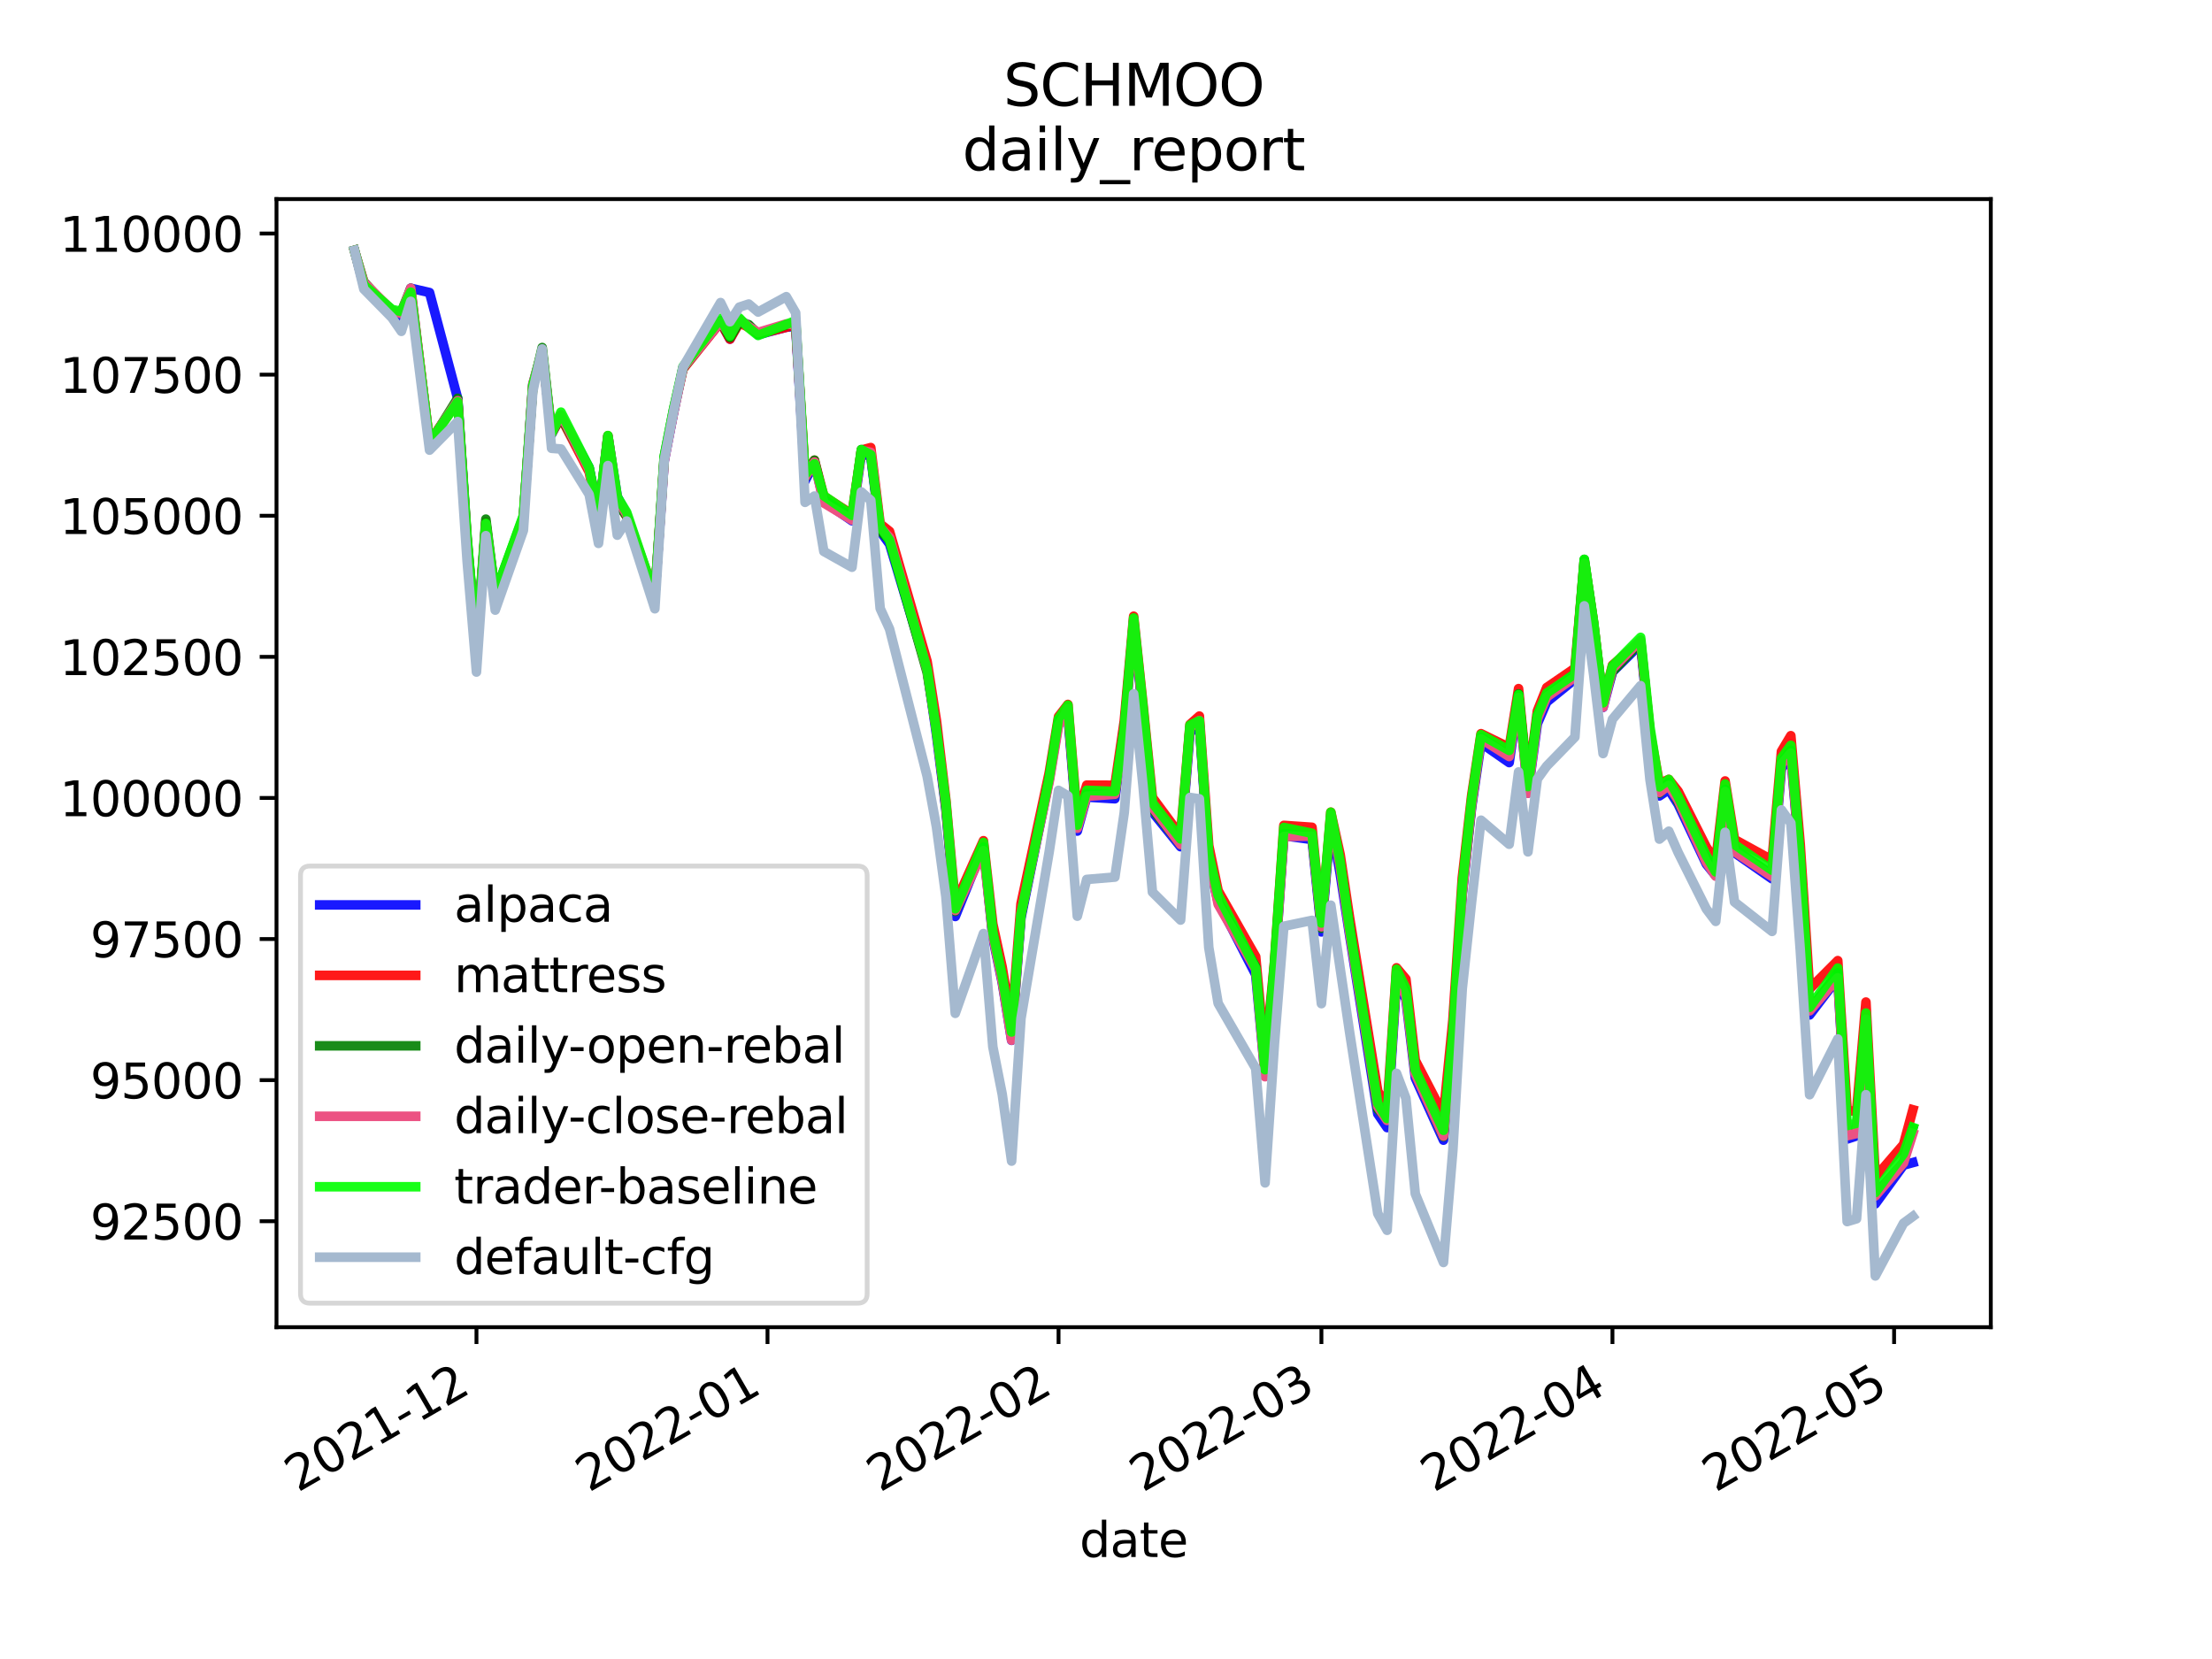 <?xml version="1.0" encoding="utf-8" standalone="no"?>
<!DOCTYPE svg PUBLIC "-//W3C//DTD SVG 1.1//EN"
  "http://www.w3.org/Graphics/SVG/1.1/DTD/svg11.dtd">
<svg height="345.6pt" version="1.1" viewBox="0 0 460.8 345.6" width="460.8pt" xmlns="http://www.w3.org/2000/svg" xmlns:xlink="http://www.w3.org/1999/xlink">
 <defs>
  <style type="text/css">*{stroke-linecap:butt;stroke-linejoin:round;}</style>
 </defs>
 <g id="figure_1">
  <g id="patch_1">
   <path d="M 0 345.6 
L 460.8 345.6 
L 460.8 0 
L 0 0 
z
" style="fill:#ffffff;"/>
  </g>
  <g id="axes_1">
   <g id="patch_2">
    <path d="M 57.6 276.48 
L 414.72 276.48 
L 414.72 41.472 
L 57.6 41.472 
z
" style="fill:#ffffff;"/>
   </g>
   <g id="matplotlib.axis_1">
    <g id="xtick_1">
     <g id="line2d_1">
      <defs>
       <path d="M 0 0 
L 0 3.5 
" id="m9d757eac97" style="stroke:#000000;stroke-width:0.8;"/>
      </defs>
      <g>
       <use style="stroke:#000000;stroke-width:0.8;" x="99.257" xlink:href="#m9d757eac97" y="276.48"/>
      </g>
     </g>
     <g id="text_1">
      <!-- 2021-12 -->
      <g transform="translate(62.033 310.952)rotate(-30)scale(0.1 -0.1)">
       <defs>
        <path d="M 1228 531 
L 3431 531 
L 3431 0 
L 469 0 
L 469 531 
Q 828 903 1448 1529 
Q 2069 2156 2228 2338 
Q 2531 2678 2651 2914 
Q 2772 3150 2772 3378 
Q 2772 3750 2511 3984 
Q 2250 4219 1831 4219 
Q 1534 4219 1204 4116 
Q 875 4013 500 3803 
L 500 4441 
Q 881 4594 1212 4672 
Q 1544 4750 1819 4750 
Q 2544 4750 2975 4387 
Q 3406 4025 3406 3419 
Q 3406 3131 3298 2873 
Q 3191 2616 2906 2266 
Q 2828 2175 2409 1742 
Q 1991 1309 1228 531 
z
" id="DejaVuSans-32" transform="scale(0.016)"/>
        <path d="M 2034 4250 
Q 1547 4250 1301 3770 
Q 1056 3291 1056 2328 
Q 1056 1369 1301 889 
Q 1547 409 2034 409 
Q 2525 409 2770 889 
Q 3016 1369 3016 2328 
Q 3016 3291 2770 3770 
Q 2525 4250 2034 4250 
z
M 2034 4750 
Q 2819 4750 3233 4129 
Q 3647 3509 3647 2328 
Q 3647 1150 3233 529 
Q 2819 -91 2034 -91 
Q 1250 -91 836 529 
Q 422 1150 422 2328 
Q 422 3509 836 4129 
Q 1250 4750 2034 4750 
z
" id="DejaVuSans-30" transform="scale(0.016)"/>
        <path d="M 794 531 
L 1825 531 
L 1825 4091 
L 703 3866 
L 703 4441 
L 1819 4666 
L 2450 4666 
L 2450 531 
L 3481 531 
L 3481 0 
L 794 0 
L 794 531 
z
" id="DejaVuSans-31" transform="scale(0.016)"/>
        <path d="M 313 2009 
L 1997 2009 
L 1997 1497 
L 313 1497 
L 313 2009 
z
" id="DejaVuSans-2d" transform="scale(0.016)"/>
       </defs>
       <use xlink:href="#DejaVuSans-32"/>
       <use x="63.623" xlink:href="#DejaVuSans-30"/>
       <use x="127.246" xlink:href="#DejaVuSans-32"/>
       <use x="190.869" xlink:href="#DejaVuSans-31"/>
       <use x="254.492" xlink:href="#DejaVuSans-2d"/>
       <use x="290.576" xlink:href="#DejaVuSans-31"/>
       <use x="354.199" xlink:href="#DejaVuSans-32"/>
      </g>
     </g>
    </g>
    <g id="xtick_2">
     <g id="line2d_2">
      <g>
       <use style="stroke:#000000;stroke-width:0.8;" x="159.886" xlink:href="#m9d757eac97" y="276.48"/>
      </g>
     </g>
     <g id="text_2">
      <!-- 2022-01 -->
      <g transform="translate(122.661 310.952)rotate(-30)scale(0.1 -0.1)">
       <use xlink:href="#DejaVuSans-32"/>
       <use x="63.623" xlink:href="#DejaVuSans-30"/>
       <use x="127.246" xlink:href="#DejaVuSans-32"/>
       <use x="190.869" xlink:href="#DejaVuSans-32"/>
       <use x="254.492" xlink:href="#DejaVuSans-2d"/>
       <use x="290.576" xlink:href="#DejaVuSans-30"/>
       <use x="354.199" xlink:href="#DejaVuSans-31"/>
      </g>
     </g>
    </g>
    <g id="xtick_3">
     <g id="line2d_3">
      <g>
       <use style="stroke:#000000;stroke-width:0.8;" x="220.514" xlink:href="#m9d757eac97" y="276.48"/>
      </g>
     </g>
     <g id="text_3">
      <!-- 2022-02 -->
      <g transform="translate(183.289 310.952)rotate(-30)scale(0.1 -0.1)">
       <use xlink:href="#DejaVuSans-32"/>
       <use x="63.623" xlink:href="#DejaVuSans-30"/>
       <use x="127.246" xlink:href="#DejaVuSans-32"/>
       <use x="190.869" xlink:href="#DejaVuSans-32"/>
       <use x="254.492" xlink:href="#DejaVuSans-2d"/>
       <use x="290.576" xlink:href="#DejaVuSans-30"/>
       <use x="354.199" xlink:href="#DejaVuSans-32"/>
      </g>
     </g>
    </g>
    <g id="xtick_4">
     <g id="line2d_4">
      <g>
       <use style="stroke:#000000;stroke-width:0.8;" x="275.275" xlink:href="#m9d757eac97" y="276.48"/>
      </g>
     </g>
     <g id="text_4">
      <!-- 2022-03 -->
      <g transform="translate(238.05 310.952)rotate(-30)scale(0.1 -0.1)">
       <defs>
        <path d="M 2597 2516 
Q 3050 2419 3304 2112 
Q 3559 1806 3559 1356 
Q 3559 666 3084 287 
Q 2609 -91 1734 -91 
Q 1441 -91 1130 -33 
Q 819 25 488 141 
L 488 750 
Q 750 597 1062 519 
Q 1375 441 1716 441 
Q 2309 441 2620 675 
Q 2931 909 2931 1356 
Q 2931 1769 2642 2001 
Q 2353 2234 1838 2234 
L 1294 2234 
L 1294 2753 
L 1863 2753 
Q 2328 2753 2575 2939 
Q 2822 3125 2822 3475 
Q 2822 3834 2567 4026 
Q 2313 4219 1838 4219 
Q 1578 4219 1281 4162 
Q 984 4106 628 3988 
L 628 4550 
Q 988 4650 1302 4700 
Q 1616 4750 1894 4750 
Q 2613 4750 3031 4423 
Q 3450 4097 3450 3541 
Q 3450 3153 3228 2886 
Q 3006 2619 2597 2516 
z
" id="DejaVuSans-33" transform="scale(0.016)"/>
       </defs>
       <use xlink:href="#DejaVuSans-32"/>
       <use x="63.623" xlink:href="#DejaVuSans-30"/>
       <use x="127.246" xlink:href="#DejaVuSans-32"/>
       <use x="190.869" xlink:href="#DejaVuSans-32"/>
       <use x="254.492" xlink:href="#DejaVuSans-2d"/>
       <use x="290.576" xlink:href="#DejaVuSans-30"/>
       <use x="354.199" xlink:href="#DejaVuSans-33"/>
      </g>
     </g>
    </g>
    <g id="xtick_5">
     <g id="line2d_5">
      <g>
       <use style="stroke:#000000;stroke-width:0.8;" x="335.903" xlink:href="#m9d757eac97" y="276.48"/>
      </g>
     </g>
     <g id="text_5">
      <!-- 2022-04 -->
      <g transform="translate(298.678 310.952)rotate(-30)scale(0.1 -0.1)">
       <defs>
        <path d="M 2419 4116 
L 825 1625 
L 2419 1625 
L 2419 4116 
z
M 2253 4666 
L 3047 4666 
L 3047 1625 
L 3713 1625 
L 3713 1100 
L 3047 1100 
L 3047 0 
L 2419 0 
L 2419 1100 
L 313 1100 
L 313 1709 
L 2253 4666 
z
" id="DejaVuSans-34" transform="scale(0.016)"/>
       </defs>
       <use xlink:href="#DejaVuSans-32"/>
       <use x="63.623" xlink:href="#DejaVuSans-30"/>
       <use x="127.246" xlink:href="#DejaVuSans-32"/>
       <use x="190.869" xlink:href="#DejaVuSans-32"/>
       <use x="254.492" xlink:href="#DejaVuSans-2d"/>
       <use x="290.576" xlink:href="#DejaVuSans-30"/>
       <use x="354.199" xlink:href="#DejaVuSans-34"/>
      </g>
     </g>
    </g>
    <g id="xtick_6">
     <g id="line2d_6">
      <g>
       <use style="stroke:#000000;stroke-width:0.8;" x="394.576" xlink:href="#m9d757eac97" y="276.48"/>
      </g>
     </g>
     <g id="text_6">
      <!-- 2022-05 -->
      <g transform="translate(357.351 310.952)rotate(-30)scale(0.1 -0.1)">
       <defs>
        <path d="M 691 4666 
L 3169 4666 
L 3169 4134 
L 1269 4134 
L 1269 2991 
Q 1406 3038 1543 3061 
Q 1681 3084 1819 3084 
Q 2600 3084 3056 2656 
Q 3513 2228 3513 1497 
Q 3513 744 3044 326 
Q 2575 -91 1722 -91 
Q 1428 -91 1123 -41 
Q 819 9 494 109 
L 494 744 
Q 775 591 1075 516 
Q 1375 441 1709 441 
Q 2250 441 2565 725 
Q 2881 1009 2881 1497 
Q 2881 1984 2565 2268 
Q 2250 2553 1709 2553 
Q 1456 2553 1204 2497 
Q 953 2441 691 2322 
L 691 4666 
z
" id="DejaVuSans-35" transform="scale(0.016)"/>
       </defs>
       <use xlink:href="#DejaVuSans-32"/>
       <use x="63.623" xlink:href="#DejaVuSans-30"/>
       <use x="127.246" xlink:href="#DejaVuSans-32"/>
       <use x="190.869" xlink:href="#DejaVuSans-32"/>
       <use x="254.492" xlink:href="#DejaVuSans-2d"/>
       <use x="290.576" xlink:href="#DejaVuSans-30"/>
       <use x="354.199" xlink:href="#DejaVuSans-35"/>
      </g>
     </g>
    </g>
    <g id="text_7">
     <!-- date -->
     <g transform="translate(224.885 324.351)scale(0.1 -0.1)">
      <defs>
       <path d="M 2906 2969 
L 2906 4863 
L 3481 4863 
L 3481 0 
L 2906 0 
L 2906 525 
Q 2725 213 2448 61 
Q 2172 -91 1784 -91 
Q 1150 -91 751 415 
Q 353 922 353 1747 
Q 353 2572 751 3078 
Q 1150 3584 1784 3584 
Q 2172 3584 2448 3432 
Q 2725 3281 2906 2969 
z
M 947 1747 
Q 947 1113 1208 752 
Q 1469 391 1925 391 
Q 2381 391 2643 752 
Q 2906 1113 2906 1747 
Q 2906 2381 2643 2742 
Q 2381 3103 1925 3103 
Q 1469 3103 1208 2742 
Q 947 2381 947 1747 
z
" id="DejaVuSans-64" transform="scale(0.016)"/>
       <path d="M 2194 1759 
Q 1497 1759 1228 1600 
Q 959 1441 959 1056 
Q 959 750 1161 570 
Q 1363 391 1709 391 
Q 2188 391 2477 730 
Q 2766 1069 2766 1631 
L 2766 1759 
L 2194 1759 
z
M 3341 1997 
L 3341 0 
L 2766 0 
L 2766 531 
Q 2569 213 2275 61 
Q 1981 -91 1556 -91 
Q 1019 -91 701 211 
Q 384 513 384 1019 
Q 384 1609 779 1909 
Q 1175 2209 1959 2209 
L 2766 2209 
L 2766 2266 
Q 2766 2663 2505 2880 
Q 2244 3097 1772 3097 
Q 1472 3097 1187 3025 
Q 903 2953 641 2809 
L 641 3341 
Q 956 3463 1253 3523 
Q 1550 3584 1831 3584 
Q 2591 3584 2966 3190 
Q 3341 2797 3341 1997 
z
" id="DejaVuSans-61" transform="scale(0.016)"/>
       <path d="M 1172 4494 
L 1172 3500 
L 2356 3500 
L 2356 3053 
L 1172 3053 
L 1172 1153 
Q 1172 725 1289 603 
Q 1406 481 1766 481 
L 2356 481 
L 2356 0 
L 1766 0 
Q 1100 0 847 248 
Q 594 497 594 1153 
L 594 3053 
L 172 3053 
L 172 3500 
L 594 3500 
L 594 4494 
L 1172 4494 
z
" id="DejaVuSans-74" transform="scale(0.016)"/>
       <path d="M 3597 1894 
L 3597 1613 
L 953 1613 
Q 991 1019 1311 708 
Q 1631 397 2203 397 
Q 2534 397 2845 478 
Q 3156 559 3463 722 
L 3463 178 
Q 3153 47 2828 -22 
Q 2503 -91 2169 -91 
Q 1331 -91 842 396 
Q 353 884 353 1716 
Q 353 2575 817 3079 
Q 1281 3584 2069 3584 
Q 2775 3584 3186 3129 
Q 3597 2675 3597 1894 
z
M 3022 2063 
Q 3016 2534 2758 2815 
Q 2500 3097 2075 3097 
Q 1594 3097 1305 2825 
Q 1016 2553 972 2059 
L 3022 2063 
z
" id="DejaVuSans-65" transform="scale(0.016)"/>
      </defs>
      <use xlink:href="#DejaVuSans-64"/>
      <use x="63.477" xlink:href="#DejaVuSans-61"/>
      <use x="124.756" xlink:href="#DejaVuSans-74"/>
      <use x="163.965" xlink:href="#DejaVuSans-65"/>
     </g>
    </g>
   </g>
   <g id="matplotlib.axis_2">
    <g id="ytick_1">
     <g id="line2d_7">
      <defs>
       <path d="M 0 0 
L -3.5 0 
" id="m259453e782" style="stroke:#000000;stroke-width:0.8;"/>
      </defs>
      <g>
       <use style="stroke:#000000;stroke-width:0.8;" x="57.6" xlink:href="#m259453e782" y="254.409"/>
      </g>
     </g>
     <g id="text_8">
      <!-- 92500 -->
      <g transform="translate(18.788 258.208)scale(0.1 -0.1)">
       <defs>
        <path d="M 703 97 
L 703 672 
Q 941 559 1184 500 
Q 1428 441 1663 441 
Q 2288 441 2617 861 
Q 2947 1281 2994 2138 
Q 2813 1869 2534 1725 
Q 2256 1581 1919 1581 
Q 1219 1581 811 2004 
Q 403 2428 403 3163 
Q 403 3881 828 4315 
Q 1253 4750 1959 4750 
Q 2769 4750 3195 4129 
Q 3622 3509 3622 2328 
Q 3622 1225 3098 567 
Q 2575 -91 1691 -91 
Q 1453 -91 1209 -44 
Q 966 3 703 97 
z
M 1959 2075 
Q 2384 2075 2632 2365 
Q 2881 2656 2881 3163 
Q 2881 3666 2632 3958 
Q 2384 4250 1959 4250 
Q 1534 4250 1286 3958 
Q 1038 3666 1038 3163 
Q 1038 2656 1286 2365 
Q 1534 2075 1959 2075 
z
" id="DejaVuSans-39" transform="scale(0.016)"/>
       </defs>
       <use xlink:href="#DejaVuSans-39"/>
       <use x="63.623" xlink:href="#DejaVuSans-32"/>
       <use x="127.246" xlink:href="#DejaVuSans-35"/>
       <use x="190.869" xlink:href="#DejaVuSans-30"/>
       <use x="254.492" xlink:href="#DejaVuSans-30"/>
      </g>
     </g>
    </g>
    <g id="ytick_2">
     <g id="line2d_8">
      <g>
       <use style="stroke:#000000;stroke-width:0.8;" x="57.6" xlink:href="#m259453e782" y="225.014"/>
      </g>
     </g>
     <g id="text_9">
      <!-- 95000 -->
      <g transform="translate(18.788 228.814)scale(0.1 -0.1)">
       <use xlink:href="#DejaVuSans-39"/>
       <use x="63.623" xlink:href="#DejaVuSans-35"/>
       <use x="127.246" xlink:href="#DejaVuSans-30"/>
       <use x="190.869" xlink:href="#DejaVuSans-30"/>
       <use x="254.492" xlink:href="#DejaVuSans-30"/>
      </g>
     </g>
    </g>
    <g id="ytick_3">
     <g id="line2d_9">
      <g>
       <use style="stroke:#000000;stroke-width:0.8;" x="57.6" xlink:href="#m259453e782" y="195.62"/>
      </g>
     </g>
     <g id="text_10">
      <!-- 97500 -->
      <g transform="translate(18.788 199.419)scale(0.1 -0.1)">
       <defs>
        <path d="M 525 4666 
L 3525 4666 
L 3525 4397 
L 1831 0 
L 1172 0 
L 2766 4134 
L 525 4134 
L 525 4666 
z
" id="DejaVuSans-37" transform="scale(0.016)"/>
       </defs>
       <use xlink:href="#DejaVuSans-39"/>
       <use x="63.623" xlink:href="#DejaVuSans-37"/>
       <use x="127.246" xlink:href="#DejaVuSans-35"/>
       <use x="190.869" xlink:href="#DejaVuSans-30"/>
       <use x="254.492" xlink:href="#DejaVuSans-30"/>
      </g>
     </g>
    </g>
    <g id="ytick_4">
     <g id="line2d_10">
      <g>
       <use style="stroke:#000000;stroke-width:0.8;" x="57.6" xlink:href="#m259453e782" y="166.226"/>
      </g>
     </g>
     <g id="text_11">
      <!-- 100000 -->
      <g transform="translate(12.425 170.025)scale(0.1 -0.1)">
       <use xlink:href="#DejaVuSans-31"/>
       <use x="63.623" xlink:href="#DejaVuSans-30"/>
       <use x="127.246" xlink:href="#DejaVuSans-30"/>
       <use x="190.869" xlink:href="#DejaVuSans-30"/>
       <use x="254.492" xlink:href="#DejaVuSans-30"/>
       <use x="318.115" xlink:href="#DejaVuSans-30"/>
      </g>
     </g>
    </g>
    <g id="ytick_5">
     <g id="line2d_11">
      <g>
       <use style="stroke:#000000;stroke-width:0.8;" x="57.6" xlink:href="#m259453e782" y="136.832"/>
      </g>
     </g>
     <g id="text_12">
      <!-- 102500 -->
      <g transform="translate(12.425 140.631)scale(0.1 -0.1)">
       <use xlink:href="#DejaVuSans-31"/>
       <use x="63.623" xlink:href="#DejaVuSans-30"/>
       <use x="127.246" xlink:href="#DejaVuSans-32"/>
       <use x="190.869" xlink:href="#DejaVuSans-35"/>
       <use x="254.492" xlink:href="#DejaVuSans-30"/>
       <use x="318.115" xlink:href="#DejaVuSans-30"/>
      </g>
     </g>
    </g>
    <g id="ytick_6">
     <g id="line2d_12">
      <g>
       <use style="stroke:#000000;stroke-width:0.8;" x="57.6" xlink:href="#m259453e782" y="107.437"/>
      </g>
     </g>
     <g id="text_13">
      <!-- 105000 -->
      <g transform="translate(12.425 111.237)scale(0.1 -0.1)">
       <use xlink:href="#DejaVuSans-31"/>
       <use x="63.623" xlink:href="#DejaVuSans-30"/>
       <use x="127.246" xlink:href="#DejaVuSans-35"/>
       <use x="190.869" xlink:href="#DejaVuSans-30"/>
       <use x="254.492" xlink:href="#DejaVuSans-30"/>
       <use x="318.115" xlink:href="#DejaVuSans-30"/>
      </g>
     </g>
    </g>
    <g id="ytick_7">
     <g id="line2d_13">
      <g>
       <use style="stroke:#000000;stroke-width:0.8;" x="57.6" xlink:href="#m259453e782" y="78.043"/>
      </g>
     </g>
     <g id="text_14">
      <!-- 107500 -->
      <g transform="translate(12.425 81.842)scale(0.1 -0.1)">
       <use xlink:href="#DejaVuSans-31"/>
       <use x="63.623" xlink:href="#DejaVuSans-30"/>
       <use x="127.246" xlink:href="#DejaVuSans-37"/>
       <use x="190.869" xlink:href="#DejaVuSans-35"/>
       <use x="254.492" xlink:href="#DejaVuSans-30"/>
       <use x="318.115" xlink:href="#DejaVuSans-30"/>
      </g>
     </g>
    </g>
    <g id="ytick_8">
     <g id="line2d_14">
      <g>
       <use style="stroke:#000000;stroke-width:0.8;" x="57.6" xlink:href="#m259453e782" y="48.649"/>
      </g>
     </g>
     <g id="text_15">
      <!-- 110000 -->
      <g transform="translate(12.425 52.448)scale(0.1 -0.1)">
       <use xlink:href="#DejaVuSans-31"/>
       <use x="63.623" xlink:href="#DejaVuSans-31"/>
       <use x="127.246" xlink:href="#DejaVuSans-30"/>
       <use x="190.869" xlink:href="#DejaVuSans-30"/>
       <use x="254.492" xlink:href="#DejaVuSans-30"/>
       <use x="318.115" xlink:href="#DejaVuSans-30"/>
      </g>
     </g>
    </g>
   </g>
   <g id="line2d_15">
    <path clip-path="url(#p98ebc661bc)" d="M 73.833 52.154 
L 75.788 59.539 
L 81.656 64.63 
L 83.611 66.009 
L 85.567 60.045 
L 89.479 60.944 
L 95.346 83.008 
L 97.302 112.852 
L 99.257 134.724 
L 101.213 109.273 
L 103.169 123.923 
L 109.036 107.888 
L 110.992 80.103 
L 112.948 73.102 
L 114.903 90.462 
L 116.859 86.635 
L 122.726 97.411 
L 124.682 107.46 
L 126.638 90.864 
L 128.594 103.458 
L 130.549 107.184 
L 136.417 124.28 
L 138.372 96.024 
L 140.328 85.934 
L 142.284 76.564 
L 150.107 67.029 
L 152.063 70.627 
L 154.018 66.7 
L 155.974 67.809 
L 157.93 69.731 
L 163.797 68.154 
L 165.753 67.994 
L 167.709 100.181 
L 169.664 96.368 
L 171.62 104.442 
L 177.487 108.483 
L 179.443 94.446 
L 181.399 95.093 
L 183.355 110.678 
L 185.31 113.329 
L 193.133 139.458 
L 195.089 153.101 
L 197.045 168.573 
L 199.001 190.915 
L 204.868 176.379 
L 206.824 195.339 
L 208.779 204.674 
L 210.735 216.719 
L 212.691 191.189 
L 218.558 162.465 
L 220.514 150.566 
L 222.47 149 
L 224.425 173.126 
L 226.381 166.046 
L 232.248 166.395 
L 234.204 152.104 
L 236.16 130.285 
L 238.116 148.827 
L 240.072 169.136 
L 245.939 176.384 
L 247.895 152.635 
L 249.85 150.812 
L 251.806 179.707 
L 253.762 187.831 
L 261.585 203.029 
L 263.541 224.143 
L 265.496 202.36 
L 267.452 174.086 
L 273.319 174.889 
L 275.275 194.131 
L 277.231 171.101 
L 279.187 182.034 
L 281.142 194.778 
L 287.01 232.031 
L 288.965 234.894 
L 290.921 204.174 
L 292.877 208.161 
L 294.833 224.56 
L 300.7 237.514 
L 302.656 217.701 
L 304.611 186.38 
L 306.567 168.137 
L 308.523 154.779 
L 314.39 158.857 
L 316.346 145.327 
L 318.302 165.22 
L 320.257 150.766 
L 322.213 146.234 
L 328.08 141.477 
L 330.036 117.874 
L 331.992 131.543 
L 333.948 147.363 
L 335.903 139.976 
L 341.771 134.147 
L 343.726 153.773 
L 345.682 165.806 
L 347.638 164.489 
L 349.594 167.548 
L 355.461 180.004 
L 357.417 182.43 
L 359.372 165.838 
L 361.328 177.629 
L 369.151 183.07 
L 371.107 160.064 
L 373.063 157.547 
L 375.018 180.284 
L 376.974 211.431 
L 382.841 203.748 
L 384.797 237.275 
L 386.753 236.637 
L 388.709 213.589 
L 390.664 250.788 
L 396.532 242.724 
L 398.487 242.184 
" style="fill:none;stroke:#0000ff;stroke-linecap:square;stroke-opacity:0.9;stroke-width:2;"/>
   </g>
   <g id="line2d_16">
    <path clip-path="url(#p98ebc661bc)" d="M 73.833 52.154 
L 75.788 59.453 
L 81.656 64.774 
L 83.611 65.237 
L 85.567 60.588 
L 89.479 92.01 
L 95.346 83.608 
L 97.302 112.619 
L 99.257 135.601 
L 101.213 108.806 
L 103.169 124.118 
L 109.036 107.995 
L 110.992 80.427 
L 112.948 73.26 
L 114.903 90.303 
L 116.859 86.955 
L 122.726 98.304 
L 124.682 107.674 
L 126.638 90.791 
L 128.594 104.287 
L 130.549 107.615 
L 136.417 123.947 
L 138.372 95.625 
L 140.328 85.795 
L 142.284 76.874 
L 150.107 67.108 
L 152.063 70.65 
L 154.018 67.261 
L 155.974 68.178 
L 157.93 69.582 
L 163.797 68.188 
L 165.753 67.552 
L 167.709 98.892 
L 169.664 95.881 
L 171.62 103.384 
L 177.487 107.141 
L 179.443 93.768 
L 181.399 93.236 
L 183.355 109.141 
L 185.31 110.699 
L 193.133 137.769 
L 195.089 150.229 
L 197.045 166.659 
L 199.001 188.215 
L 204.868 175.136 
L 206.824 192.495 
L 208.779 201.497 
L 210.735 213.445 
L 212.691 188.283 
L 218.558 161.02 
L 220.514 149.284 
L 222.47 146.75 
L 224.425 170.361 
L 226.381 163.555 
L 232.248 163.584 
L 234.204 150.192 
L 236.16 128.369 
L 238.116 146.818 
L 240.072 166.134 
L 245.939 174.037 
L 247.895 150.91 
L 249.85 149.169 
L 251.806 176.149 
L 253.762 185.564 
L 261.585 199.29 
L 263.541 220.626 
L 265.496 200.384 
L 267.452 171.943 
L 273.319 172.341 
L 275.275 192.75 
L 277.231 169.188 
L 279.187 178.05 
L 281.142 191.144 
L 287.01 227.309 
L 288.965 230.896 
L 290.921 201.617 
L 292.877 203.956 
L 294.833 220.895 
L 300.7 232.224 
L 302.656 212.599 
L 304.611 182.956 
L 306.567 165.739 
L 308.523 152.841 
L 314.39 155.714 
L 316.346 143.451 
L 318.302 163.74 
L 320.257 148.113 
L 322.213 143.224 
L 328.08 139.208 
L 330.036 116.776 
L 331.992 129.79 
L 333.948 146.51 
L 335.903 138.572 
L 341.771 133.597 
L 343.726 152.396 
L 345.682 163.24 
L 347.638 162.366 
L 349.594 164.845 
L 355.461 176.467 
L 357.417 179.383 
L 359.372 162.688 
L 361.328 174.874 
L 369.151 179.172 
L 371.107 156.529 
L 373.063 153.256 
L 375.018 175.839 
L 376.974 205.999 
L 382.841 200.115 
L 384.797 231.336 
L 386.753 231.536 
L 388.709 208.749 
L 390.664 245.241 
L 396.532 238.429 
L 398.487 231.187 
" style="fill:none;stroke:#ff0000;stroke-linecap:square;stroke-opacity:0.9;stroke-width:2;"/>
   </g>
   <g id="line2d_17">
    <path clip-path="url(#p98ebc661bc)" d="M 73.833 52.154 
L 75.788 58.668 
L 81.656 65.231 
L 83.611 64.941 
L 85.567 60.064 
L 89.479 92.429 
L 95.346 82.964 
L 97.302 111.979 
L 99.257 134.588 
L 101.213 108.143 
L 103.169 123.702 
L 109.036 107.598 
L 110.992 80.801 
L 112.948 72.402 
L 114.903 90.018 
L 116.859 86.864 
L 122.726 97.511 
L 124.682 107.428 
L 126.638 91.17 
L 128.594 104.803 
L 130.549 107.574 
L 136.417 124.397 
L 138.372 95.099 
L 140.328 85.175 
L 142.284 76.731 
L 150.107 66.816 
L 152.063 70.313 
L 154.018 67.118 
L 155.974 67.64 
L 157.93 69.603 
L 163.797 67.658 
L 165.753 67.232 
L 167.709 99.535 
L 169.664 95.864 
L 171.62 103.986 
L 177.487 107.842 
L 179.443 93.645 
L 181.399 94.601 
L 183.355 110.564 
L 185.31 112.532 
L 193.133 140.078 
L 195.089 152.147 
L 197.045 168.264 
L 199.001 189.857 
L 204.868 176.471 
L 206.824 194.543 
L 208.779 204.172 
L 210.735 215.789 
L 212.691 190.69 
L 218.558 162.177 
L 220.514 150.093 
L 222.47 148.375 
L 224.425 172.234 
L 226.381 165.307 
L 232.248 165.51 
L 234.204 151.656 
L 236.16 129.4 
L 238.116 148.416 
L 240.072 168.562 
L 245.939 175.915 
L 247.895 151.496 
L 249.85 150.678 
L 251.806 178.661 
L 253.762 187.821 
L 261.585 201.382 
L 263.541 223.177 
L 265.496 201.128 
L 267.452 173.645 
L 273.319 174.217 
L 275.275 193.364 
L 277.231 170.207 
L 279.187 180.346 
L 281.142 193.047 
L 287.01 231.058 
L 288.965 233.037 
L 290.921 203.261 
L 292.877 206.871 
L 294.833 223.572 
L 300.7 236.785 
L 302.656 216.04 
L 304.611 185.794 
L 306.567 167.745 
L 308.523 153.612 
L 314.39 157.467 
L 316.346 144.556 
L 318.302 164.041 
L 320.257 149.168 
L 322.213 145.045 
L 328.08 140.335 
L 330.036 116.53 
L 331.992 129.944 
L 333.948 146.286 
L 335.903 139.903 
L 341.771 133.658 
L 343.726 152.731 
L 345.682 165.227 
L 347.638 162.983 
L 349.594 167.065 
L 355.461 178.534 
L 357.417 181.955 
L 359.372 164.445 
L 361.328 176.818 
L 369.151 182.262 
L 371.107 158.866 
L 373.063 156.281 
L 375.018 179.538 
L 376.974 210.461 
L 382.841 202.655 
L 384.797 236.181 
L 386.753 235.14 
L 388.709 212.595 
L 390.664 248.821 
L 396.532 242.195 
L 398.487 235.063 
" style="fill:none;stroke:#008000;stroke-linecap:square;stroke-opacity:0.9;stroke-width:2;"/>
   </g>
   <g id="line2d_18">
    <path clip-path="url(#p98ebc661bc)" d="M 73.833 52.154 
L 75.788 58.804 
L 81.656 64.659 
L 83.611 65.333 
L 85.567 60.041 
L 89.479 92.228 
L 95.346 83.471 
L 97.302 112.644 
L 99.257 134.796 
L 101.213 109.229 
L 103.169 123.919 
L 109.036 107.878 
L 110.992 79.982 
L 112.948 73.031 
L 114.903 90.091 
L 116.859 86.395 
L 122.726 97.79 
L 124.682 107.717 
L 126.638 90.805 
L 128.594 103.918 
L 130.549 107.182 
L 136.417 124.078 
L 138.372 96.037 
L 140.328 85.723 
L 142.284 76.618 
L 150.107 67.051 
L 152.063 69.729 
L 154.018 66.484 
L 155.974 68.026 
L 157.93 69.253 
L 163.797 67.481 
L 165.753 67.697 
L 167.709 99.419 
L 169.664 96.246 
L 171.62 104.776 
L 177.487 108.327 
L 179.443 93.81 
L 181.399 94.227 
L 183.355 109.862 
L 185.31 111.958 
L 193.133 139.529 
L 195.089 152.403 
L 197.045 167.772 
L 199.001 189.668 
L 204.868 177.216 
L 206.824 194.929 
L 208.779 204.406 
L 210.735 216.689 
L 212.691 190.357 
L 218.558 162.898 
L 220.514 151.194 
L 222.47 147.678 
L 224.425 172.528 
L 226.381 165.886 
L 232.248 165.466 
L 234.204 152.642 
L 236.16 129.069 
L 238.116 148.523 
L 240.072 168.156 
L 245.939 175.928 
L 247.895 151.543 
L 249.85 150.106 
L 251.806 178.471 
L 253.762 188.39 
L 261.585 201.926 
L 263.541 224.297 
L 265.496 201.905 
L 267.452 174.248 
L 273.319 174.19 
L 275.275 193.066 
L 277.231 169.785 
L 279.187 180.541 
L 281.142 194.184 
L 287.01 230.565 
L 288.965 233.4 
L 290.921 203.046 
L 292.877 207.562 
L 294.833 223.74 
L 300.7 236.663 
L 302.656 216.936 
L 304.611 186.145 
L 306.567 167.581 
L 308.523 153.922 
L 314.39 157.594 
L 316.346 145.317 
L 318.302 165.244 
L 320.257 149.833 
L 322.213 145.19 
L 328.08 141.049 
L 330.036 117.378 
L 331.992 130.102 
L 333.948 147.316 
L 335.903 139.293 
L 341.771 133.328 
L 343.726 152.537 
L 345.682 165.068 
L 347.638 163.607 
L 349.594 166.724 
L 355.461 179.614 
L 357.417 182.527 
L 359.372 164.906 
L 361.328 177.404 
L 369.151 182.586 
L 371.107 159.206 
L 373.063 156.893 
L 375.018 180.111 
L 376.974 210.572 
L 382.841 203.711 
L 384.797 236.596 
L 386.753 236.135 
L 388.709 212.337 
L 390.664 249.135 
L 396.532 242.275 
L 398.487 236.144 
" style="fill:none;stroke:#ec5283;stroke-linecap:square;stroke-width:2;"/>
   </g>
   <g id="line2d_19">
    <path clip-path="url(#p98ebc661bc)" d="M 73.833 52.154 
L 75.788 59.369 
L 81.656 64.459 
L 83.611 64.893 
L 85.567 60.862 
L 89.479 92.168 
L 95.346 83.735 
L 97.302 112.091 
L 99.257 134.621 
L 101.213 109.025 
L 103.169 123.681 
L 109.036 107.347 
L 110.992 80.279 
L 112.948 72.933 
L 114.903 90.336 
L 116.859 85.857 
L 122.726 97.392 
L 124.682 107.145 
L 126.638 90.731 
L 128.594 103.496 
L 130.549 106.713 
L 136.417 124.077 
L 138.372 95.068 
L 140.328 85.197 
L 142.284 76.373 
L 150.107 66.316 
L 152.063 70.028 
L 154.018 66.248 
L 155.974 68.309 
L 157.93 69.883 
L 163.797 67.566 
L 165.753 66.8 
L 167.709 98.844 
L 169.664 96.619 
L 171.62 103.27 
L 177.487 107.346 
L 179.443 93.693 
L 181.399 94.76 
L 183.355 109.765 
L 185.31 112.556 
L 193.133 139.368 
L 195.089 152.278 
L 197.045 167.145 
L 199.001 189.316 
L 204.868 175.498 
L 206.824 194.175 
L 208.779 203.263 
L 210.735 214.979 
L 212.691 190.405 
L 218.558 162.027 
L 220.514 149.673 
L 222.47 146.895 
L 224.425 171.882 
L 226.381 164.639 
L 232.248 164.874 
L 234.204 151.803 
L 236.16 128.739 
L 238.116 147.303 
L 240.072 167.246 
L 245.939 174.756 
L 247.895 151.058 
L 249.85 150.161 
L 251.806 177.857 
L 253.762 186.481 
L 261.585 201.65 
L 263.541 222.84 
L 265.496 200.585 
L 267.452 172.38 
L 273.319 173.585 
L 275.275 192.274 
L 277.231 169.209 
L 279.187 179.512 
L 281.142 193.215 
L 287.01 229.816 
L 288.965 233.01 
L 290.921 201.918 
L 292.877 205.928 
L 294.833 222.856 
L 300.7 235.464 
L 302.656 215.169 
L 304.611 184.396 
L 306.567 166.444 
L 308.523 153.05 
L 314.39 156.33 
L 316.346 144.704 
L 318.302 163.864 
L 320.257 148.99 
L 322.213 144.383 
L 328.08 140.37 
L 330.036 116.536 
L 331.992 129.72 
L 333.948 146.403 
L 335.903 138.721 
L 341.771 132.777 
L 343.726 151.534 
L 345.682 163.916 
L 347.638 162.368 
L 349.594 165.95 
L 355.461 178.252 
L 357.417 181.624 
L 359.372 163.315 
L 361.328 175.925 
L 369.151 181.278 
L 371.107 157.94 
L 373.063 155.27 
L 375.018 178.425 
L 376.974 209.851 
L 382.841 201.667 
L 384.797 234.476 
L 386.753 233.999 
L 388.709 211.038 
L 390.664 248.434 
L 396.532 240.344 
L 398.487 234.871 
" style="fill:none;stroke:#00ff00;stroke-linecap:square;stroke-opacity:0.9;stroke-width:2;"/>
   </g>
   <g id="line2d_20">
    <path clip-path="url(#p98ebc661bc)" d="M 73.833 52.154 
L 75.788 60.217 
L 81.656 66.192 
L 83.611 69.026 
L 85.567 62.78 
L 89.479 93.769 
L 95.346 87.814 
L 97.302 116.812 
L 99.257 139.998 
L 101.213 111.592 
L 103.169 127.098 
L 109.036 110.483 
L 110.992 81.542 
L 112.948 72.684 
L 114.903 93.389 
L 116.859 93.533 
L 122.726 102.995 
L 124.682 113.198 
L 126.638 96.992 
L 128.594 111.484 
L 130.549 108.543 
L 136.417 126.816 
L 138.372 95.887 
L 140.328 85.749 
L 142.284 76.475 
L 150.107 63.031 
L 152.063 67.022 
L 154.018 63.982 
L 155.974 63.336 
L 157.93 65.001 
L 163.797 61.801 
L 165.753 65.169 
L 167.709 104.646 
L 169.664 103.337 
L 171.62 114.87 
L 177.487 118.163 
L 179.443 102.482 
L 181.399 104.23 
L 183.355 126.747 
L 185.31 131.03 
L 193.133 161.673 
L 195.089 172.323 
L 197.045 186.794 
L 199.001 211.092 
L 204.868 194.48 
L 206.824 218.063 
L 208.779 227.949 
L 210.735 241.878 
L 212.691 212.154 
L 218.558 177.493 
L 220.514 164.645 
L 222.47 165.808 
L 224.425 190.854 
L 226.381 183.204 
L 232.248 182.712 
L 234.204 169.269 
L 236.16 144.534 
L 238.116 163.761 
L 240.072 185.838 
L 245.939 191.665 
L 247.895 166.127 
L 249.85 166.416 
L 251.806 197.355 
L 253.762 209.014 
L 261.585 222.561 
L 263.541 246.416 
L 265.496 217.357 
L 267.452 192.952 
L 273.319 191.73 
L 275.275 209.076 
L 277.231 188.569 
L 279.187 201.772 
L 281.142 214.997 
L 287.01 252.793 
L 288.965 256.293 
L 290.921 223.596 
L 292.877 228.785 
L 294.833 248.692 
L 300.7 262.994 
L 302.656 239.651 
L 304.611 206.013 
L 306.567 187.813 
L 308.523 170.863 
L 314.39 175.871 
L 316.346 160.81 
L 318.302 177.455 
L 320.257 162.283 
L 322.213 159.582 
L 328.08 153.546 
L 330.036 126.211 
L 331.992 140.605 
L 333.948 156.978 
L 335.903 149.829 
L 341.771 142.83 
L 343.726 162.461 
L 345.682 174.8 
L 347.638 173.154 
L 349.594 177.6 
L 355.461 189.352 
L 357.417 191.941 
L 359.372 173.398 
L 361.328 187.902 
L 369.151 194.03 
L 371.107 168.715 
L 373.063 171.453 
L 375.018 197.81 
L 376.974 228.045 
L 382.841 216.444 
L 384.797 254.477 
L 386.753 253.888 
L 388.709 228.053 
L 390.664 265.798 
L 396.532 254.829 
L 398.487 253.394 
" style="fill:none;stroke:#a5b9cf;stroke-linecap:square;stroke-width:2;"/>
   </g>
   <g id="patch_3">
    <path d="M 57.6 276.48 
L 57.6 41.472 
" style="fill:none;stroke:#000000;stroke-linecap:square;stroke-linejoin:miter;stroke-width:0.8;"/>
   </g>
   <g id="patch_4">
    <path d="M 414.72 276.48 
L 414.72 41.472 
" style="fill:none;stroke:#000000;stroke-linecap:square;stroke-linejoin:miter;stroke-width:0.8;"/>
   </g>
   <g id="patch_5">
    <path d="M 57.6 276.48 
L 414.72 276.48 
" style="fill:none;stroke:#000000;stroke-linecap:square;stroke-linejoin:miter;stroke-width:0.8;"/>
   </g>
   <g id="patch_6">
    <path d="M 57.6 41.472 
L 414.72 41.472 
" style="fill:none;stroke:#000000;stroke-linecap:square;stroke-linejoin:miter;stroke-width:0.8;"/>
   </g>
   <g id="text_16">
    <!-- SCHMOO -->
    <g transform="translate(209.026 22.035)scale(0.12 -0.12)">
     <defs>
      <path d="M 3425 4513 
L 3425 3897 
Q 3066 4069 2747 4153 
Q 2428 4238 2131 4238 
Q 1616 4238 1336 4038 
Q 1056 3838 1056 3469 
Q 1056 3159 1242 3001 
Q 1428 2844 1947 2747 
L 2328 2669 
Q 3034 2534 3370 2195 
Q 3706 1856 3706 1288 
Q 3706 609 3251 259 
Q 2797 -91 1919 -91 
Q 1588 -91 1214 -16 
Q 841 59 441 206 
L 441 856 
Q 825 641 1194 531 
Q 1563 422 1919 422 
Q 2459 422 2753 634 
Q 3047 847 3047 1241 
Q 3047 1584 2836 1778 
Q 2625 1972 2144 2069 
L 1759 2144 
Q 1053 2284 737 2584 
Q 422 2884 422 3419 
Q 422 4038 858 4394 
Q 1294 4750 2059 4750 
Q 2388 4750 2728 4690 
Q 3069 4631 3425 4513 
z
" id="DejaVuSans-53" transform="scale(0.016)"/>
      <path d="M 4122 4306 
L 4122 3641 
Q 3803 3938 3442 4084 
Q 3081 4231 2675 4231 
Q 1875 4231 1450 3742 
Q 1025 3253 1025 2328 
Q 1025 1406 1450 917 
Q 1875 428 2675 428 
Q 3081 428 3442 575 
Q 3803 722 4122 1019 
L 4122 359 
Q 3791 134 3420 21 
Q 3050 -91 2638 -91 
Q 1578 -91 968 557 
Q 359 1206 359 2328 
Q 359 3453 968 4101 
Q 1578 4750 2638 4750 
Q 3056 4750 3426 4639 
Q 3797 4528 4122 4306 
z
" id="DejaVuSans-43" transform="scale(0.016)"/>
      <path d="M 628 4666 
L 1259 4666 
L 1259 2753 
L 3553 2753 
L 3553 4666 
L 4184 4666 
L 4184 0 
L 3553 0 
L 3553 2222 
L 1259 2222 
L 1259 0 
L 628 0 
L 628 4666 
z
" id="DejaVuSans-48" transform="scale(0.016)"/>
      <path d="M 628 4666 
L 1569 4666 
L 2759 1491 
L 3956 4666 
L 4897 4666 
L 4897 0 
L 4281 0 
L 4281 4097 
L 3078 897 
L 2444 897 
L 1241 4097 
L 1241 0 
L 628 0 
L 628 4666 
z
" id="DejaVuSans-4d" transform="scale(0.016)"/>
      <path d="M 2522 4238 
Q 1834 4238 1429 3725 
Q 1025 3213 1025 2328 
Q 1025 1447 1429 934 
Q 1834 422 2522 422 
Q 3209 422 3611 934 
Q 4013 1447 4013 2328 
Q 4013 3213 3611 3725 
Q 3209 4238 2522 4238 
z
M 2522 4750 
Q 3503 4750 4090 4092 
Q 4678 3434 4678 2328 
Q 4678 1225 4090 567 
Q 3503 -91 2522 -91 
Q 1538 -91 948 565 
Q 359 1222 359 2328 
Q 359 3434 948 4092 
Q 1538 4750 2522 4750 
z
" id="DejaVuSans-4f" transform="scale(0.016)"/>
     </defs>
     <use xlink:href="#DejaVuSans-53"/>
     <use x="63.477" xlink:href="#DejaVuSans-43"/>
     <use x="133.301" xlink:href="#DejaVuSans-48"/>
     <use x="208.496" xlink:href="#DejaVuSans-4d"/>
     <use x="294.775" xlink:href="#DejaVuSans-4f"/>
     <use x="373.486" xlink:href="#DejaVuSans-4f"/>
    </g>
    <!-- daily_report -->
    <g transform="translate(200.467 35.472)scale(0.12 -0.12)">
     <defs>
      <path d="M 603 3500 
L 1178 3500 
L 1178 0 
L 603 0 
L 603 3500 
z
M 603 4863 
L 1178 4863 
L 1178 4134 
L 603 4134 
L 603 4863 
z
" id="DejaVuSans-69" transform="scale(0.016)"/>
      <path d="M 603 4863 
L 1178 4863 
L 1178 0 
L 603 0 
L 603 4863 
z
" id="DejaVuSans-6c" transform="scale(0.016)"/>
      <path d="M 2059 -325 
Q 1816 -950 1584 -1140 
Q 1353 -1331 966 -1331 
L 506 -1331 
L 506 -850 
L 844 -850 
Q 1081 -850 1212 -737 
Q 1344 -625 1503 -206 
L 1606 56 
L 191 3500 
L 800 3500 
L 1894 763 
L 2988 3500 
L 3597 3500 
L 2059 -325 
z
" id="DejaVuSans-79" transform="scale(0.016)"/>
      <path d="M 3263 -1063 
L 3263 -1509 
L -63 -1509 
L -63 -1063 
L 3263 -1063 
z
" id="DejaVuSans-5f" transform="scale(0.016)"/>
      <path d="M 2631 2963 
Q 2534 3019 2420 3045 
Q 2306 3072 2169 3072 
Q 1681 3072 1420 2755 
Q 1159 2438 1159 1844 
L 1159 0 
L 581 0 
L 581 3500 
L 1159 3500 
L 1159 2956 
Q 1341 3275 1631 3429 
Q 1922 3584 2338 3584 
Q 2397 3584 2469 3576 
Q 2541 3569 2628 3553 
L 2631 2963 
z
" id="DejaVuSans-72" transform="scale(0.016)"/>
      <path d="M 1159 525 
L 1159 -1331 
L 581 -1331 
L 581 3500 
L 1159 3500 
L 1159 2969 
Q 1341 3281 1617 3432 
Q 1894 3584 2278 3584 
Q 2916 3584 3314 3078 
Q 3713 2572 3713 1747 
Q 3713 922 3314 415 
Q 2916 -91 2278 -91 
Q 1894 -91 1617 61 
Q 1341 213 1159 525 
z
M 3116 1747 
Q 3116 2381 2855 2742 
Q 2594 3103 2138 3103 
Q 1681 3103 1420 2742 
Q 1159 2381 1159 1747 
Q 1159 1113 1420 752 
Q 1681 391 2138 391 
Q 2594 391 2855 752 
Q 3116 1113 3116 1747 
z
" id="DejaVuSans-70" transform="scale(0.016)"/>
      <path d="M 1959 3097 
Q 1497 3097 1228 2736 
Q 959 2375 959 1747 
Q 959 1119 1226 758 
Q 1494 397 1959 397 
Q 2419 397 2687 759 
Q 2956 1122 2956 1747 
Q 2956 2369 2687 2733 
Q 2419 3097 1959 3097 
z
M 1959 3584 
Q 2709 3584 3137 3096 
Q 3566 2609 3566 1747 
Q 3566 888 3137 398 
Q 2709 -91 1959 -91 
Q 1206 -91 779 398 
Q 353 888 353 1747 
Q 353 2609 779 3096 
Q 1206 3584 1959 3584 
z
" id="DejaVuSans-6f" transform="scale(0.016)"/>
     </defs>
     <use xlink:href="#DejaVuSans-64"/>
     <use x="63.477" xlink:href="#DejaVuSans-61"/>
     <use x="124.756" xlink:href="#DejaVuSans-69"/>
     <use x="152.539" xlink:href="#DejaVuSans-6c"/>
     <use x="180.322" xlink:href="#DejaVuSans-79"/>
     <use x="239.502" xlink:href="#DejaVuSans-5f"/>
     <use x="289.502" xlink:href="#DejaVuSans-72"/>
     <use x="328.365" xlink:href="#DejaVuSans-65"/>
     <use x="389.889" xlink:href="#DejaVuSans-70"/>
     <use x="453.365" xlink:href="#DejaVuSans-6f"/>
     <use x="514.547" xlink:href="#DejaVuSans-72"/>
     <use x="555.66" xlink:href="#DejaVuSans-74"/>
    </g>
   </g>
   <g id="legend_1">
    <g id="patch_7">
     <path d="M 64.6 271.48 
L 178.644 271.48 
Q 180.644 271.48 180.644 269.48 
L 180.644 182.411 
Q 180.644 180.411 178.644 180.411 
L 64.6 180.411 
Q 62.6 180.411 62.6 182.411 
L 62.6 269.48 
Q 62.6 271.48 64.6 271.48 
z
" style="fill:#ffffff;opacity:0.8;stroke:#cccccc;stroke-linejoin:miter;"/>
    </g>
    <g id="line2d_21">
     <path d="M 66.6 188.51 
L 86.6 188.51 
" style="fill:none;stroke:#0000ff;stroke-linecap:square;stroke-opacity:0.9;stroke-width:2;"/>
    </g>
    <g id="line2d_22"/>
    <g id="text_17">
     <!-- alpaca -->
     <g transform="translate(94.6 192.01)scale(0.1 -0.1)">
      <defs>
       <path d="M 3122 3366 
L 3122 2828 
Q 2878 2963 2633 3030 
Q 2388 3097 2138 3097 
Q 1578 3097 1268 2742 
Q 959 2388 959 1747 
Q 959 1106 1268 751 
Q 1578 397 2138 397 
Q 2388 397 2633 464 
Q 2878 531 3122 666 
L 3122 134 
Q 2881 22 2623 -34 
Q 2366 -91 2075 -91 
Q 1284 -91 818 406 
Q 353 903 353 1747 
Q 353 2603 823 3093 
Q 1294 3584 2113 3584 
Q 2378 3584 2631 3529 
Q 2884 3475 3122 3366 
z
" id="DejaVuSans-63" transform="scale(0.016)"/>
      </defs>
      <use xlink:href="#DejaVuSans-61"/>
      <use x="61.279" xlink:href="#DejaVuSans-6c"/>
      <use x="89.062" xlink:href="#DejaVuSans-70"/>
      <use x="152.539" xlink:href="#DejaVuSans-61"/>
      <use x="213.818" xlink:href="#DejaVuSans-63"/>
      <use x="268.799" xlink:href="#DejaVuSans-61"/>
     </g>
    </g>
    <g id="line2d_23">
     <path d="M 66.6 203.188 
L 86.6 203.188 
" style="fill:none;stroke:#ff0000;stroke-linecap:square;stroke-opacity:0.9;stroke-width:2;"/>
    </g>
    <g id="line2d_24"/>
    <g id="text_18">
     <!-- mattress -->
     <g transform="translate(94.6 206.688)scale(0.1 -0.1)">
      <defs>
       <path d="M 3328 2828 
Q 3544 3216 3844 3400 
Q 4144 3584 4550 3584 
Q 5097 3584 5394 3201 
Q 5691 2819 5691 2113 
L 5691 0 
L 5113 0 
L 5113 2094 
Q 5113 2597 4934 2840 
Q 4756 3084 4391 3084 
Q 3944 3084 3684 2787 
Q 3425 2491 3425 1978 
L 3425 0 
L 2847 0 
L 2847 2094 
Q 2847 2600 2669 2842 
Q 2491 3084 2119 3084 
Q 1678 3084 1418 2786 
Q 1159 2488 1159 1978 
L 1159 0 
L 581 0 
L 581 3500 
L 1159 3500 
L 1159 2956 
Q 1356 3278 1631 3431 
Q 1906 3584 2284 3584 
Q 2666 3584 2933 3390 
Q 3200 3197 3328 2828 
z
" id="DejaVuSans-6d" transform="scale(0.016)"/>
       <path d="M 2834 3397 
L 2834 2853 
Q 2591 2978 2328 3040 
Q 2066 3103 1784 3103 
Q 1356 3103 1142 2972 
Q 928 2841 928 2578 
Q 928 2378 1081 2264 
Q 1234 2150 1697 2047 
L 1894 2003 
Q 2506 1872 2764 1633 
Q 3022 1394 3022 966 
Q 3022 478 2636 193 
Q 2250 -91 1575 -91 
Q 1294 -91 989 -36 
Q 684 19 347 128 
L 347 722 
Q 666 556 975 473 
Q 1284 391 1588 391 
Q 1994 391 2212 530 
Q 2431 669 2431 922 
Q 2431 1156 2273 1281 
Q 2116 1406 1581 1522 
L 1381 1569 
Q 847 1681 609 1914 
Q 372 2147 372 2553 
Q 372 3047 722 3315 
Q 1072 3584 1716 3584 
Q 2034 3584 2315 3537 
Q 2597 3491 2834 3397 
z
" id="DejaVuSans-73" transform="scale(0.016)"/>
      </defs>
      <use xlink:href="#DejaVuSans-6d"/>
      <use x="97.412" xlink:href="#DejaVuSans-61"/>
      <use x="158.691" xlink:href="#DejaVuSans-74"/>
      <use x="197.9" xlink:href="#DejaVuSans-74"/>
      <use x="237.109" xlink:href="#DejaVuSans-72"/>
      <use x="275.973" xlink:href="#DejaVuSans-65"/>
      <use x="337.496" xlink:href="#DejaVuSans-73"/>
      <use x="389.596" xlink:href="#DejaVuSans-73"/>
     </g>
    </g>
    <g id="line2d_25">
     <path d="M 66.6 217.866 
L 86.6 217.866 
" style="fill:none;stroke:#008000;stroke-linecap:square;stroke-opacity:0.9;stroke-width:2;"/>
    </g>
    <g id="line2d_26"/>
    <g id="text_19">
     <!-- daily-open-rebal -->
     <g transform="translate(94.6 221.366)scale(0.1 -0.1)">
      <defs>
       <path d="M 3513 2113 
L 3513 0 
L 2938 0 
L 2938 2094 
Q 2938 2591 2744 2837 
Q 2550 3084 2163 3084 
Q 1697 3084 1428 2787 
Q 1159 2491 1159 1978 
L 1159 0 
L 581 0 
L 581 3500 
L 1159 3500 
L 1159 2956 
Q 1366 3272 1645 3428 
Q 1925 3584 2291 3584 
Q 2894 3584 3203 3211 
Q 3513 2838 3513 2113 
z
" id="DejaVuSans-6e" transform="scale(0.016)"/>
       <path d="M 3116 1747 
Q 3116 2381 2855 2742 
Q 2594 3103 2138 3103 
Q 1681 3103 1420 2742 
Q 1159 2381 1159 1747 
Q 1159 1113 1420 752 
Q 1681 391 2138 391 
Q 2594 391 2855 752 
Q 3116 1113 3116 1747 
z
M 1159 2969 
Q 1341 3281 1617 3432 
Q 1894 3584 2278 3584 
Q 2916 3584 3314 3078 
Q 3713 2572 3713 1747 
Q 3713 922 3314 415 
Q 2916 -91 2278 -91 
Q 1894 -91 1617 61 
Q 1341 213 1159 525 
L 1159 0 
L 581 0 
L 581 4863 
L 1159 4863 
L 1159 2969 
z
" id="DejaVuSans-62" transform="scale(0.016)"/>
      </defs>
      <use xlink:href="#DejaVuSans-64"/>
      <use x="63.477" xlink:href="#DejaVuSans-61"/>
      <use x="124.756" xlink:href="#DejaVuSans-69"/>
      <use x="152.539" xlink:href="#DejaVuSans-6c"/>
      <use x="180.322" xlink:href="#DejaVuSans-79"/>
      <use x="237.752" xlink:href="#DejaVuSans-2d"/>
      <use x="275.711" xlink:href="#DejaVuSans-6f"/>
      <use x="336.893" xlink:href="#DejaVuSans-70"/>
      <use x="400.369" xlink:href="#DejaVuSans-65"/>
      <use x="461.893" xlink:href="#DejaVuSans-6e"/>
      <use x="525.271" xlink:href="#DejaVuSans-2d"/>
      <use x="561.355" xlink:href="#DejaVuSans-72"/>
      <use x="600.219" xlink:href="#DejaVuSans-65"/>
      <use x="661.742" xlink:href="#DejaVuSans-62"/>
      <use x="725.219" xlink:href="#DejaVuSans-61"/>
      <use x="786.498" xlink:href="#DejaVuSans-6c"/>
     </g>
    </g>
    <g id="line2d_27">
     <path d="M 66.6 232.544 
L 86.6 232.544 
" style="fill:none;stroke:#ec5283;stroke-linecap:square;stroke-width:2;"/>
    </g>
    <g id="line2d_28"/>
    <g id="text_20">
     <!-- daily-close-rebal -->
     <g transform="translate(94.6 236.044)scale(0.1 -0.1)">
      <use xlink:href="#DejaVuSans-64"/>
      <use x="63.477" xlink:href="#DejaVuSans-61"/>
      <use x="124.756" xlink:href="#DejaVuSans-69"/>
      <use x="152.539" xlink:href="#DejaVuSans-6c"/>
      <use x="180.322" xlink:href="#DejaVuSans-79"/>
      <use x="237.752" xlink:href="#DejaVuSans-2d"/>
      <use x="273.836" xlink:href="#DejaVuSans-63"/>
      <use x="328.816" xlink:href="#DejaVuSans-6c"/>
      <use x="356.6" xlink:href="#DejaVuSans-6f"/>
      <use x="417.781" xlink:href="#DejaVuSans-73"/>
      <use x="469.881" xlink:href="#DejaVuSans-65"/>
      <use x="531.404" xlink:href="#DejaVuSans-2d"/>
      <use x="567.488" xlink:href="#DejaVuSans-72"/>
      <use x="606.352" xlink:href="#DejaVuSans-65"/>
      <use x="667.875" xlink:href="#DejaVuSans-62"/>
      <use x="731.352" xlink:href="#DejaVuSans-61"/>
      <use x="792.631" xlink:href="#DejaVuSans-6c"/>
     </g>
    </g>
    <g id="line2d_29">
     <path d="M 66.6 247.222 
L 86.6 247.222 
" style="fill:none;stroke:#00ff00;stroke-linecap:square;stroke-opacity:0.9;stroke-width:2;"/>
    </g>
    <g id="line2d_30"/>
    <g id="text_21">
     <!-- trader-baseline -->
     <g transform="translate(94.6 250.722)scale(0.1 -0.1)">
      <use xlink:href="#DejaVuSans-74"/>
      <use x="39.209" xlink:href="#DejaVuSans-72"/>
      <use x="80.322" xlink:href="#DejaVuSans-61"/>
      <use x="141.602" xlink:href="#DejaVuSans-64"/>
      <use x="205.078" xlink:href="#DejaVuSans-65"/>
      <use x="266.602" xlink:href="#DejaVuSans-72"/>
      <use x="301.34" xlink:href="#DejaVuSans-2d"/>
      <use x="337.424" xlink:href="#DejaVuSans-62"/>
      <use x="400.9" xlink:href="#DejaVuSans-61"/>
      <use x="462.18" xlink:href="#DejaVuSans-73"/>
      <use x="514.279" xlink:href="#DejaVuSans-65"/>
      <use x="575.803" xlink:href="#DejaVuSans-6c"/>
      <use x="603.586" xlink:href="#DejaVuSans-69"/>
      <use x="631.369" xlink:href="#DejaVuSans-6e"/>
      <use x="694.748" xlink:href="#DejaVuSans-65"/>
     </g>
    </g>
    <g id="line2d_31">
     <path d="M 66.6 261.9 
L 86.6 261.9 
" style="fill:none;stroke:#a5b9cf;stroke-linecap:square;stroke-width:2;"/>
    </g>
    <g id="line2d_32"/>
    <g id="text_22">
     <!-- default-cfg -->
     <g transform="translate(94.6 265.4)scale(0.1 -0.1)">
      <defs>
       <path d="M 2375 4863 
L 2375 4384 
L 1825 4384 
Q 1516 4384 1395 4259 
Q 1275 4134 1275 3809 
L 1275 3500 
L 2222 3500 
L 2222 3053 
L 1275 3053 
L 1275 0 
L 697 0 
L 697 3053 
L 147 3053 
L 147 3500 
L 697 3500 
L 697 3744 
Q 697 4328 969 4595 
Q 1241 4863 1831 4863 
L 2375 4863 
z
" id="DejaVuSans-66" transform="scale(0.016)"/>
       <path d="M 544 1381 
L 544 3500 
L 1119 3500 
L 1119 1403 
Q 1119 906 1312 657 
Q 1506 409 1894 409 
Q 2359 409 2629 706 
Q 2900 1003 2900 1516 
L 2900 3500 
L 3475 3500 
L 3475 0 
L 2900 0 
L 2900 538 
Q 2691 219 2414 64 
Q 2138 -91 1772 -91 
Q 1169 -91 856 284 
Q 544 659 544 1381 
z
M 1991 3584 
L 1991 3584 
z
" id="DejaVuSans-75" transform="scale(0.016)"/>
       <path d="M 2906 1791 
Q 2906 2416 2648 2759 
Q 2391 3103 1925 3103 
Q 1463 3103 1205 2759 
Q 947 2416 947 1791 
Q 947 1169 1205 825 
Q 1463 481 1925 481 
Q 2391 481 2648 825 
Q 2906 1169 2906 1791 
z
M 3481 434 
Q 3481 -459 3084 -895 
Q 2688 -1331 1869 -1331 
Q 1566 -1331 1297 -1286 
Q 1028 -1241 775 -1147 
L 775 -588 
Q 1028 -725 1275 -790 
Q 1522 -856 1778 -856 
Q 2344 -856 2625 -561 
Q 2906 -266 2906 331 
L 2906 616 
Q 2728 306 2450 153 
Q 2172 0 1784 0 
Q 1141 0 747 490 
Q 353 981 353 1791 
Q 353 2603 747 3093 
Q 1141 3584 1784 3584 
Q 2172 3584 2450 3431 
Q 2728 3278 2906 2969 
L 2906 3500 
L 3481 3500 
L 3481 434 
z
" id="DejaVuSans-67" transform="scale(0.016)"/>
      </defs>
      <use xlink:href="#DejaVuSans-64"/>
      <use x="63.477" xlink:href="#DejaVuSans-65"/>
      <use x="125" xlink:href="#DejaVuSans-66"/>
      <use x="160.205" xlink:href="#DejaVuSans-61"/>
      <use x="221.484" xlink:href="#DejaVuSans-75"/>
      <use x="284.863" xlink:href="#DejaVuSans-6c"/>
      <use x="312.646" xlink:href="#DejaVuSans-74"/>
      <use x="351.855" xlink:href="#DejaVuSans-2d"/>
      <use x="387.939" xlink:href="#DejaVuSans-63"/>
      <use x="442.92" xlink:href="#DejaVuSans-66"/>
      <use x="478.125" xlink:href="#DejaVuSans-67"/>
     </g>
    </g>
   </g>
  </g>
 </g>
 <defs>
  <clipPath id="p98ebc661bc">
   <rect height="235.008" width="357.12" x="57.6" y="41.472"/>
  </clipPath>
 </defs>
</svg>
